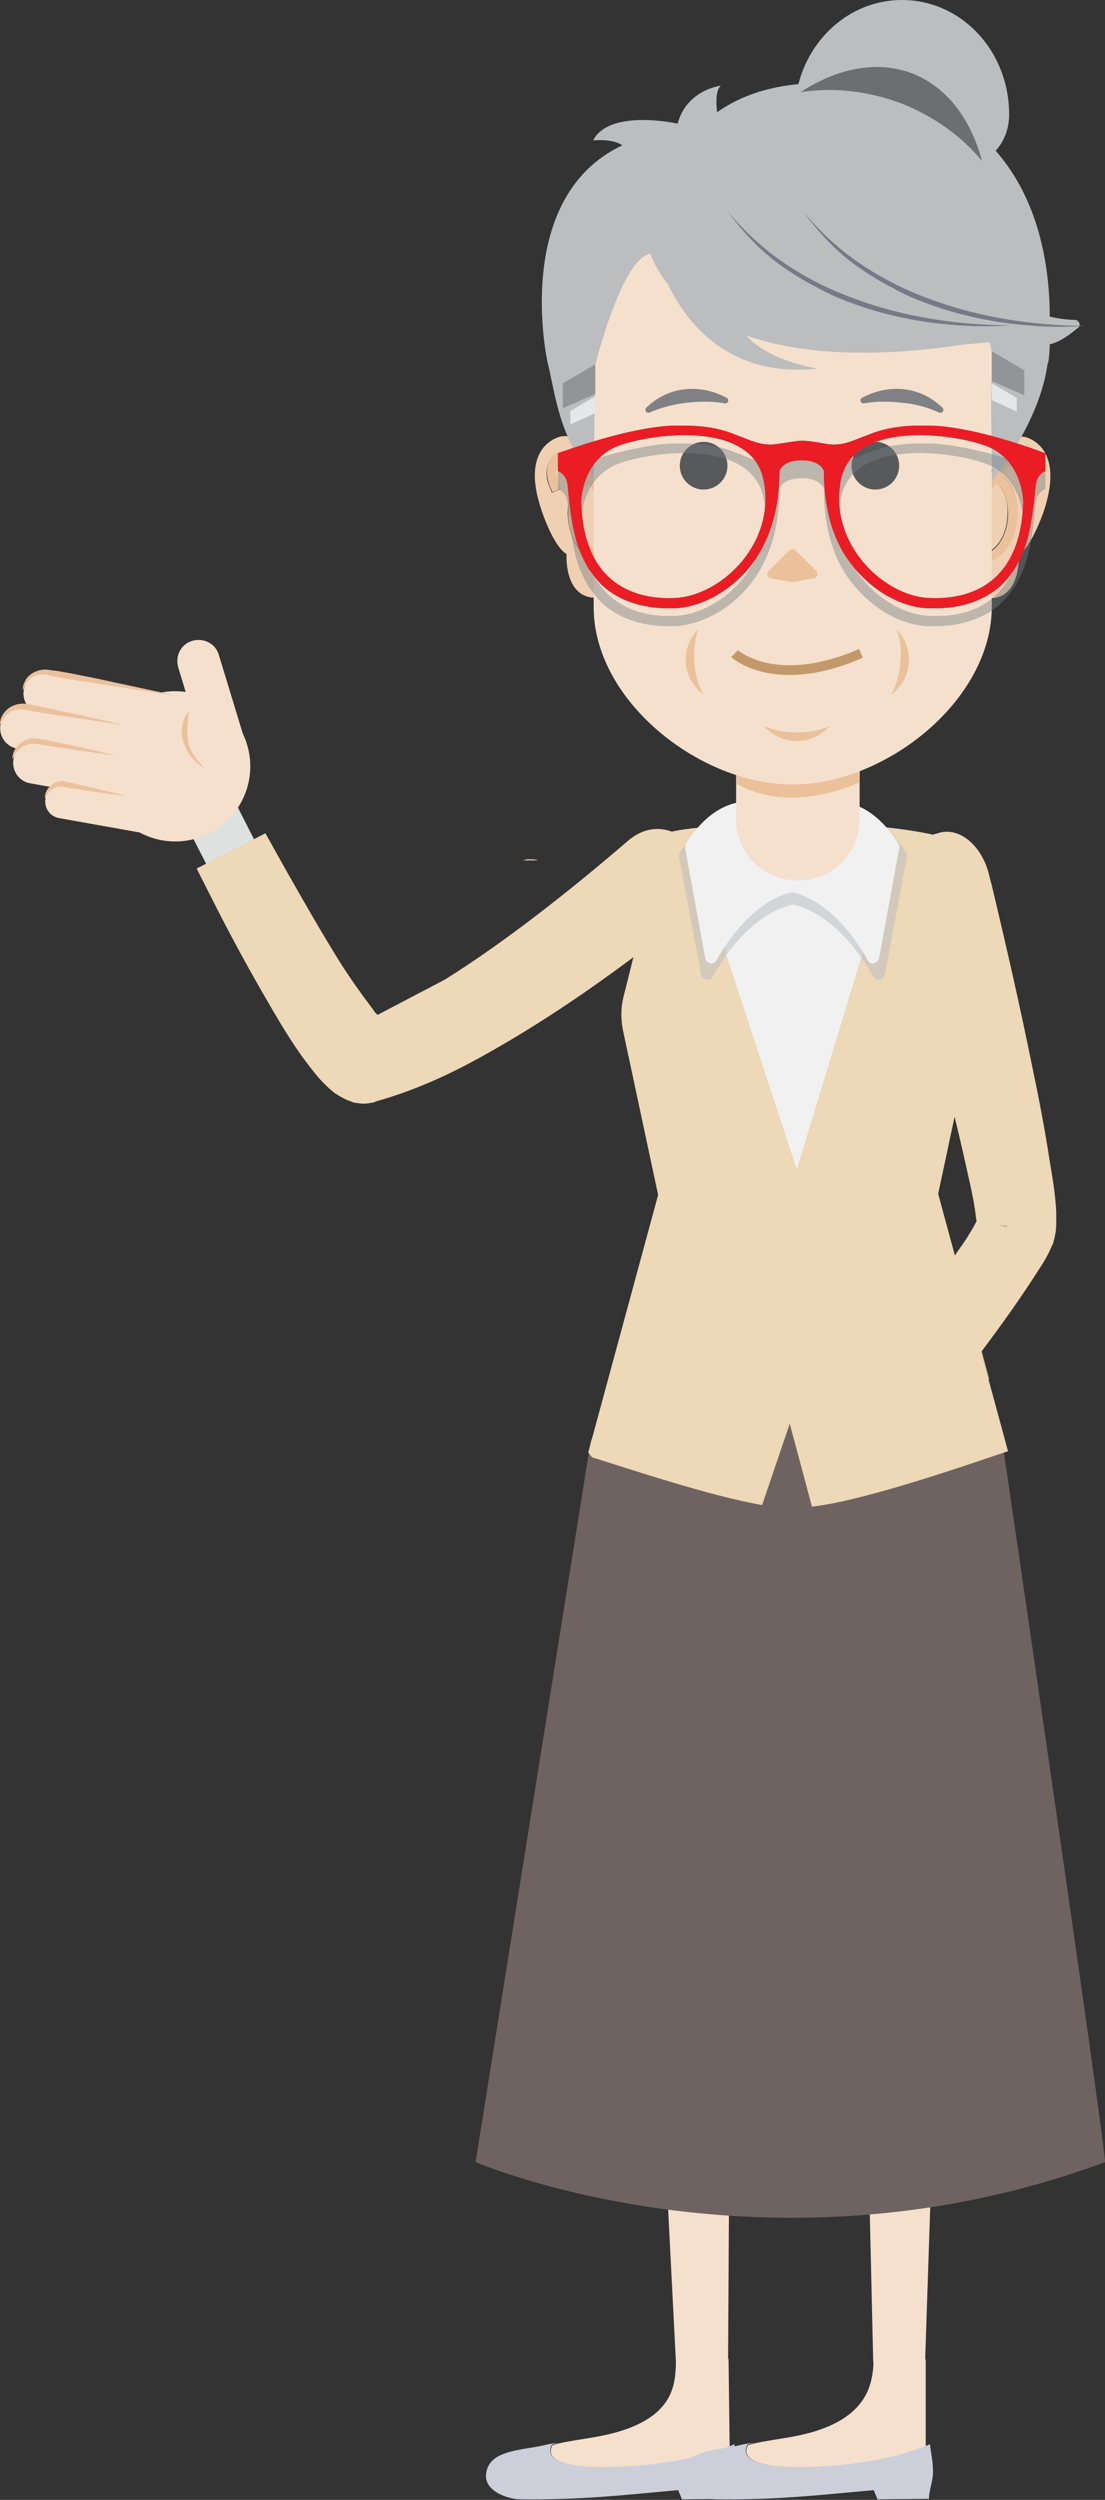 <?xml version="1.0" encoding="utf-8"?>
<!-- Generator: Adobe Illustrator 22.1.0, SVG Export Plug-In . SVG Version: 6.00 Build 0)  -->
<svg version="1.1" id="Layer_1" xmlns="http://www.w3.org/2000/svg" xmlns:xlink="http://www.w3.org/1999/xlink" x="0px" y="0px"
	 viewBox="0 0 204 461.1" style="enable-background:new 0 0 204 461.1;" xml:space="preserve">
<rect x="0" y="0" width="204" height="461.1" fill="#333333" stroke="none"/>
<style type="text/css">
	.st0{fill:#DFE0E0;}
	.st1{fill:#F0D0B3;}
	.st2{fill:#EDD8B7;}
	.st3{fill:#F5E0CD;}
	.st4{fill:#EBC19C;}
	.st5{fill:#FFD7BE;}
	.st6{fill:#C1B49A;}
	.st7{fill:#6E6360;}
	.st8{fill:#F1F1F2;}
	.st9{opacity:0.55;fill:#BBBDBF;enable-background:new    ;}
	.st10{fill:#808184;}
	.st11{fill:#58595B;}
	.st12{fill:#BBBDBF;}
	.st13{fill:#6D6E70;}
	.st14{fill:#C3996B;}
	.st15{fill:#CCCFD9;}
	.st16{fill:#929497;}
	.st17{fill:#E6E7E8;}
	.st18{opacity:0.25;}
	.st19{fill:#757E84;}
	.st20{fill:#EC1C24;}
	.st21{fill:#787986;}
</style>
<g>
	<g>
		<path class="st0" d="M43.4,147.9c1.8,3.6,3.7,7.3,5.6,11l-8.8,4.6c-1.9-3.7-3.8-7.4-5.7-11.1L43.4,147.9z"/>
		<path class="st1" d="M96.5,158.7C96.5,158.7,96.4,158.7,96.5,158.7c0.3-0.1,0.5-0.1,0.8-0.2c0.5,0,0.8,0,1.2,0
			c0.4,0.1,0.6,0.1,0.8,0.2"/>
		<path class="st2" d="M82.1,180.7c11.1-6.9,23.6-16.8,33.7-25.5c4.9-4.3,9.9-1.8,12.7,1.3l0.7,0.7c2.8,3.1,0.8,9.3-4.6,13.5
			c-11,8.6-22.3,16.7-34.8,23.7c-6.2,3.5-12.8,6.6-20.2,8.7l-0.3,0.1l-0.2,0.1c-0.3,0.1-0.7,0.1-1,0.2c-0.8,0.1-1.3,0.1-1.8,0
			c-0.3,0-0.6-0.1-0.8-0.1c-0.2,0-0.4-0.1-0.6-0.2c-1.5-0.5-2.3-1.1-3-1.5c-1.3-1-2-1.8-2.8-2.6c-1.4-1.6-2.5-3.1-3.6-4.6
			c-2.1-3-3.9-6-5.7-9.1c-3.5-6-6.8-12-9.9-18.1l-3.6-7.1l12.7-6.5l3.8,6.8c3.3,5.8,6.6,11.6,10.1,17.2c1.8,2.8,3.7,5.5,5.6,8
			c0.9,1.2,0.3,0.6,1.2,1.5L82.1,180.7z"/>
	</g>
	<g>
		<path class="st3" d="M43,132.5c4.9,5.9,4.1,14.6-1.8,19.5s-14.6,4.1-19.5-1.8c-4.9-5.9-4.1-14.6,1.8-19.5S38.1,126.6,43,132.5z"/>
		<path class="st3" d="M45.4,137.2l-5-16.4c-0.6-2.1-2.8-3.2-4.9-2.6c-2.1,0.6-3.2,2.8-2.6,4.9l5,16.4L45.4,137.2z"/>
		<path class="st3" d="M32.4,128.2L8.9,124c-2.1-0.4-4.2,1-4.5,3.2c-0.4,2.1,1,4.2,3.2,4.5l23.6,4.2L32.4,128.2z"/>
		<path class="st3" d="M28.2,134.6l-23.6-4.2c-2.1-0.4-4.2,1-4.5,3.2c-0.4,2.1,1,4.2,3.2,4.5l23.5,4.2L28.2,134.6z"/>
		<path class="st3" d="M30.6,141L7,136.8c-2.1-0.4-4.2,1-4.5,3.2c-0.4,2.1,1,4.2,3.2,4.5l23.6,4.2L30.6,141z"/>
		<path class="st3" d="M31,148.1l-19-3.3c-1.7-0.3-3.3,0.8-3.6,2.5s0.8,3.3,2.5,3.6l19.1,3.4L31,148.1z"/>
		<g>
			<path class="st4" d="M22.6,133.7c-4-0.6-8.1-1.2-12.1-1.8c-2-0.3-4-0.6-6-1c-0.9-0.2-1.8,0-2.6,0.4c-0.8,0.5-1.4,1.3-1.8,2.2
				c0,0,0,0-0.1,0l0,0c0-1,0.6-2.1,1.5-2.8s2.1-1,3.2-0.9c2,0.3,4,0.8,6,1.2C14.6,131.9,18.6,132.7,22.6,133.7
				C22.6,133.6,22.7,133.6,22.6,133.7C22.6,133.6,22.6,133.7,22.6,133.7z"/>
		</g>
		<g>
			<path class="st4" d="M21.4,139.4c-3.4-0.5-6.8-1-10.3-1.5l-2.6-0.4l-1.3-0.2c-0.4-0.1-0.8-0.1-1.2-0.1c-1.5,0-3,1.1-3.6,2.7
				c0,0,0,0-0.1,0l0,0c0-1.8,1.6-3.5,3.6-3.7c1-0.1,1.8,0.2,2.7,0.3l2.5,0.5C14.7,137.8,18.1,138.5,21.4,139.4
				C21.5,139.3,21.5,139.3,21.4,139.4C21.5,139.4,21.5,139.4,21.4,139.4z"/>
		</g>
		<g>
			<path class="st4" d="M23.2,146.8c-2.7-0.3-5.4-0.7-8.1-1.1l-2-0.3l-1-0.2c-0.3-0.1-0.6-0.1-0.9-0.1c-1.2,0-2.3,0.8-2.8,2.1
				c0,0,0,0-0.1,0l0,0c-0.1-1.4,1.2-2.9,2.8-3.1c0.4-0.1,0.8,0,1.2,0.1l1,0.2l2,0.5C17.9,145.5,20.6,146.1,23.2,146.8
				C23.3,146.7,23.3,146.7,23.2,146.8C23.3,146.8,23.3,146.8,23.2,146.8z"/>
		</g>
		<g>
			<path class="st4" d="M32.4,128.3c-5-0.7-9.9-1.5-14.9-2.3c-2.5-0.4-5-0.7-7.4-1.2c-0.6-0.1-1.3-0.3-1.8-0.4c-0.6,0-1.1,0-1.7,0.2
				c-1.1,0.4-2,1.4-2.3,2.6c0,0,0,0-0.1,0c0,0,0,0,0-0.1c0-0.6,0.3-1.3,0.6-1.8c0.4-0.6,0.9-1,1.5-1.3s1.3-0.5,2-0.5
				s1.3,0.2,1.9,0.2c2.5,0.4,4.9,0.9,7.4,1.4C22.6,126.2,27.5,127.2,32.4,128.3C32.5,128.2,32.5,128.2,32.4,128.3
				C32.5,128.3,32.4,128.3,32.4,128.3z"/>
		</g>
		<g>
			<path class="st4" d="M37.8,141.8c-0.4-0.3-0.8-0.6-1.2-0.9c-0.4-0.4-0.8-0.7-1.1-1.1c-0.7-0.7-1.2-1.7-1.5-2.6
				c-0.4-1-0.6-2-0.4-3.1c0.1-1,0.5-2,1.2-2.8c0,0,0,0,0.1,0l0,0l0,0c-0.1,1-0.3,1.9-0.3,2.9c0,0.9,0,1.9,0.2,2.8
				c0.2,0.9,0.6,1.8,1.2,2.6c0.2,0.4,0.6,0.8,0.9,1.1C37.1,141,37.5,141.4,37.8,141.8L37.8,141.8C37.8,141.7,37.8,141.8,37.8,141.8
				L37.8,141.8z"/>
		</g>
	</g>
	<g>
		<g>
			<path class="st5" d="M129.1,276.7c-0.1,1.8,1.2,3.4,3.1,3.5l4.1,0.3c-0.6,1.1-1.1,2.3-1.3,3.6l-9.3,15.4
				c-0.9,1.6-0.4,3.6,1.1,4.5c0.9,0.6,2,0.6,2.9,0.2l-0.3,0.5c-0.9,1.6-0.4,3.6,1.1,4.5c1.6,0.9,3.6,0.4,4.5-1.1l0.1-0.1
				c0.3,0.5,0.7,0.9,1.2,1.2c1.6,0.9,3.6,0.4,4.5-1.1l1.8-3c0.1,0.7,0.6,1.4,1.2,1.8c1.3,0.8,2.9,0.4,3.6-0.9l6.7-11
				c3.5-3,5-8,3.4-12.6c-1.7-5.1-6.7-8.2-11.8-7.9l-13.1-0.9C130.8,273.5,129.3,274.9,129.1,276.7z"/>
			<g>
				<path class="st4" d="M137.5,291.6c-1.7,3-3.3,6-5,9c-0.8,1.5-1.6,3-2.6,4.5c-0.4,0.6-0.6,1.4-0.5,2.2c0.1,0.8,0.5,1.5,1.2,2.1
					c0,0,0,0,0,0.1c0,0,0,0-0.1,0c-0.8-0.3-1.5-1.1-1.8-2s-0.2-2,0.3-2.8c0.8-1.5,1.8-2.9,2.7-4.4
					C133.6,297.3,135.5,294.4,137.5,291.6C137.4,291.5,137.4,291.5,137.5,291.6C137.5,291.5,137.5,291.5,137.5,291.6z"/>
			</g>
			<g>
				<path class="st4" d="M141.6,294.2c-1.4,2.6-2.8,5.1-4.2,7.7l-1,1.9l-0.5,1c-0.2,0.3-0.3,0.6-0.4,0.9c-0.4,1.2-0.1,2.6,1,3.6v0.1
					c0,0,0,0-0.1,0c-1.4-0.5-2.4-2.4-1.9-4c0.3-0.9,0.7-1.4,1.1-2l1.2-1.8C138.3,299,139.9,296.6,141.6,294.2
					C141.5,294.1,141.6,294.1,141.6,294.2L141.6,294.2z"/>
			</g>
			<g>
				<path class="st4" d="M148,295c-1.1,2.1-2.2,4.1-3.3,6.1l-0.8,1.5l-0.4,0.8c-0.2,0.3-0.2,0.4-0.3,0.7c-0.3,0.9-0.1,2,0.7,2.8v0.1
					c0,0,0,0-0.1,0c-1.2-0.4-2-1.8-1.6-3.2c0.1-0.3,0.2-0.7,0.4-0.9l0.5-0.7l1-1.4C145.3,298.8,146.6,296.9,148,295L148,295L148,295
					z"/>
			</g>
			<g>
				<path class="st4" d="M136.2,282.2c-2.1,3.7-4.1,7.4-6.3,11.1c-1,1.8-2,3.7-3.2,5.5c-0.3,0.4-0.6,0.9-0.8,1.3
					c-0.2,0.4-0.3,0.9-0.3,1.4c0,1,0.4,1.9,1.3,2.6c0,0,0,0,0,0.1c0,0,0,0-0.1,0c-0.5-0.2-0.9-0.6-1.3-1c-0.3-0.5-0.5-1-0.6-1.6
					s0-1.2,0.2-1.7c0.2-0.6,0.5-1,0.8-1.5c1-1.8,2.2-3.6,3.4-5.4C131.5,289.3,133.8,285.7,136.2,282.2
					C136.1,282.1,136.1,282.1,136.2,282.2C136.2,282.1,136.2,282.2,136.2,282.2z"/>
			</g>
		</g>
		<polygon class="st6" points="181,248.3 182.6,254.3 165.3,276.1 159.7,271.3 		"/>
		<g>
			<path class="st2" d="M182.7,161.8l0.2,0.8c0,0.1,0.1,0.2,0.1,0.3c2.7,11.3,5.3,22.6,7.6,34c1.2,5.7,2.3,11.4,3.2,17.3
				c0.5,3,1,5.8,1.2,9.3v0.7v0.3v0.5c0,0.7,0,1.4-0.1,2.2c-0.1,0.5-0.2,1.2-0.4,1.8l-0.1,0.4l-0.1,0.2l-0.2,0.4l-0.4,0.9l-0.3,0.6
				c-0.9,1.7-1.8,2.9-2.6,4.2c-3.7,5.7-7.5,10.8-11.4,16s-7.8,10.3-11.7,15.4c-0.4,0.5-1.2,0.4-1.5,0.2l-9.3-7.1
				c-0.3-0.2-0.6-1.1-0.3-1.5c0,0,5.7-7.6,11.3-15.2c2.8-3.8,5.5-7.7,7.5-10.6c1-1.5,1.8-2.7,2.4-3.5c0.5-0.8,0.9-1.3,0.9-1.4l0,0
				c0.7-1.1,1.4-2.3,1.8-3.2l0.2-0.3c0-0.1,0-0.1,0-0.1l0,0l0,0l0,0l0,0l0.2,0.1l1.3,0.5c0.3,0.1,0.5,0.3,0.8,0.4
				c0.6,0.2,1.1,0.4,1.7,0.6c0.3,0.1,0.6,0.1,0.9,0.2h0.5h0.1c1.3,0.2-1.6-0.2-1.4-0.2l-0.4-0.1c-0.9-0.2-1.9-0.3-2.8-0.4l-1.3-0.1
				l0,0l0,0v-0.2l-0.1-0.4c-0.2-2.2-0.8-5.1-1.4-7.7c-1.2-5.5-2.5-11-3.9-16.5c-2.8-11.1-5.8-22.1-8.9-33.1c0-0.1,0-0.2-0.1-0.3
				l-0.2-0.7c-1.7-5.4,0.1-10.7,4-11.9l3.4-0.9C177.1,152.3,181.5,156.1,182.7,161.8z"/>
			<polygon class="st5" points="153,281 147.1,276.4 153.2,268.5 159.2,273.1 			"/>
			<polygon class="st0" points="159.9,273.6 152.5,267.9 157.9,261 165.2,266.6 			"/>
		</g>
	</g>
	<g>
		<path class="st3" d="M134.4,437.7c0,3.3-1.9,6-4.1,6h-1c-2.3,0.1-4.3-2.6-4.4-5.8l-9.7-189.7c-0.2-3.3,1.6-6,3.8-6l12.4-0.3
			c2.3-0.1,4.1,2.6,4.1,5.8L134.4,437.7z"/>
	</g>
	<g>
		<path class="st3" d="M170.8,435.2c-0.1,3.3-2,5.9-4.3,5.9h-1c-2.3,0-4.2-2.7-4.3-5.9l-4.4-189.8c-0.1-3.3,1.7-5.9,4-5.9l12.4,0.1
			c2.3,0,4,2.7,3.9,5.9L170.8,435.2z"/>
	</g>
	<path class="st7" d="M146.5,258.6c-7.7,0.5-30,8.9-37.4,6.9L87.8,398.8c0,0,53.9,23.1,116.2,0c0-3.8-19.1-133.9-19.1-133.9
		C178.2,266.8,154.4,259.2,146.5,258.6z"/>
	<g>
		<path class="st2" d="M186.1,267.7l-12.9-47.5l6.7-31.4c0.3-1.3,0.3-2.7-0.1-3.9l-7.8-31c0,0-10.8-2.5-25.5-1.8
			c-21.7-0.1-23.9,1.8-23.9,1.8l-7.5,30c-0.5,2-0.5,4.1-0.1,6.1l6.5,30.4l-12.9,47.5l0.7,0.9c5.9,1.8,21.5,7.1,31.4,8.8l5.1-15
			l4.1,15.3c9.9-1.1,29.8-8.1,35.8-10.1L186.1,267.7L186.1,267.7z"/>
	</g>
	<polygon class="st8" points="127.1,154.9 147.1,215.7 165.6,154.9 	"/>
	<g>
		<path class="st9" d="M145.8,151.3c-3-1.9-12.5-6.2-20.2,5.8c-0.2,0.3-0.3,0.7-0.2,1.1l4,21.4c0.2,1.2,1.6,1.5,2.2,0.5
			c2.3-4.2,7.3-11.3,14.5-13.2c0.2,0,0.4,0,0.6,0c7.2,1.9,12.2,9.1,14.5,13.2c0.6,1,2,0.7,2.2-0.5l4-21.4c0.1-0.4,0-0.8-0.2-1.1
			c-7.7-12.1-17.1-7.7-20.2-5.8C146.6,151.6,146.1,151.6,145.8,151.3z"/>
		<path class="st8" d="M145.8,150c-2.9-1.8-11.8-5.9-19.1,5.5c-0.2,0.3-0.3,0.7-0.2,1l3.7,20.2c0.2,1.1,1.5,1.4,2.1,0.4
			c2.2-3.9,6.9-10.7,13.7-12.5c0.2,0,0.4,0,0.5,0c6.8,1.8,11.5,8.6,13.7,12.5c0.5,1,1.8,0.7,2.1-0.4l3.7-20.2c0.1-0.4,0-0.7-0.2-1
			c-7.3-11.4-16.2-7.3-19.1-5.5C146.6,150.2,146.2,150.2,145.8,150z"/>
	</g>
	<path class="st3" d="M147.4,162.4h-0.2c-6.2,0-11.3-5-11.3-11.3v-43.9c0-6.2,5-11.3,11.3-11.3h0.2c6.2,0,11.3,5,11.3,11.3v43.9
		C158.7,157.3,153.7,162.4,147.4,162.4z"/>
	<path class="st4" d="M158.7,144.3v-1.8H136v2.1C140,146.8,147.5,149.1,158.7,144.3z"/>
	<g>
		<g>
			<g>
				<path class="st1" d="M183.8,89c-1.5,2.5-2.7,5.6-3.1,7.9c-0.3,1.8-0.2,4.7,0.6,5.2c0.4,0.2,1.1-0.1,1.4-0.4c2-1.2,3.3-3.9,3.3-7
					C186.1,92.3,185.3,90.1,183.8,89z"/>
				<path class="st1" d="M189.2,80.6C186,80,181,84,181,84c-5.8,4.9-2.4,27.2,2.6,26.3c4.9-0.8,4.5-8,4.5-8c2.4-1.5,4.6-8,4.6-8
					C196.8,82,189.2,80.6,189.2,80.6z M191.6,88.3c-0.2,0.9-0.5,1.7-0.9,2.5l-1.6-0.7c0.3-0.7,0.6-1.5,0.8-2.2
					c0.1-0.5,0.2-1.3-0.1-2c-0.2-0.5-0.7-1-1.2-1c-0.3,0-0.7,0-1.2,0.2c-0.8,0.3-1.7,1.2-2.6,2.4c2,1.4,3.1,4.1,3,7.2
					c0,3.7-1.6,6.9-4.2,8.4c-0.8,0.5-1.4,0.7-2.1,0.7c-0.5,0-0.9-0.1-1.2-0.4c-2.1-1.4-1.5-6-1.4-6.9c0.7-4.3,4.3-11.8,7.8-13.1
					c0.5-0.2,1.3-0.4,2.1-0.3c1.1,0.2,2,1,2.5,2.1C191.8,86.1,191.8,87.2,191.6,88.3z"/>
				<path class="st4" d="M188.9,83.2c-0.8-0.1-1.6,0.1-2.1,0.3c-3.4,1.3-7.1,8.9-7.8,13.1c-0.1,0.9-0.7,5.6,1.4,6.9
					c0.4,0.2,0.8,0.4,1.2,0.4c0.6,0,1.3-0.2,2.1-0.7c2.5-1.5,4.1-4.8,4.2-8.4c0-3.1-1.1-5.8-3-7.2c0.9-1.2,1.8-2.1,2.6-2.4
					c0.5-0.2,0.9-0.3,1.2-0.2c0.5,0.1,0.9,0.5,1.2,1c0.3,0.7,0.2,1.4,0.1,2c-0.1,0.7-0.5,1.4-0.8,2.2l1.6,0.7
					c0.3-0.8,0.7-1.6,0.9-2.5c0.2-1.1,0.1-2.1-0.2-3C190.9,84.2,190,83.4,188.9,83.2z M186.1,94.8c0,3-1.3,5.8-3.3,7
					c-0.4,0.2-1.1,0.6-1.4,0.4c-0.8-0.5-0.9-3.4-0.6-5.2c0.4-2.3,1.6-5.4,3.1-7.9C185.3,90.1,186.1,92.3,186.1,94.8z"/>
			</g>
			<g>
				<path class="st1" d="M108.8,89c1.5,2.5,2.7,5.6,3.1,7.9c0.3,1.8,0.2,4.7-0.6,5.2c-0.4,0.2-1.1-0.1-1.4-0.4c-2-1.2-3.3-3.9-3.3-7
					C106.5,92.3,107.3,90.1,108.8,89z"/>
				<path class="st1" d="M100,94.2c0,0,2.1,6.5,4.6,8c0,0-0.5,7.2,4.5,8c4.9,0.8,8.3-21.5,2.6-26.3c0,0-5-4-8.2-3.4
					C103.4,80.6,95.8,82,100,94.2z M101.3,85.3c0.5-1.1,1.4-1.9,2.5-2.1c0.8-0.1,1.6,0.1,2.1,0.3c3.4,1.3,7.1,8.9,7.8,13.1
					c0.1,0.9,0.7,5.6-1.4,6.9c-0.4,0.2-0.8,0.4-1.2,0.4c-0.6,0-1.3-0.2-2.1-0.7c-2.5-1.5-4.1-4.8-4.2-8.4c0-3.1,1.1-5.8,3-7.2
					c-0.9-1.2-1.8-2.1-2.6-2.4c-0.5-0.2-0.9-0.3-1.2-0.2c-0.5,0.1-0.9,0.5-1.2,1c-0.3,0.7-0.2,1.4-0.1,2c0.1,0.7,0.5,1.4,0.8,2.2
					l-1.6,0.7c-0.3-0.8-0.7-1.6-0.9-2.5C100.8,87.2,100.9,86.1,101.3,85.3z"/>
				<path class="st4" d="M101.3,85.3c-0.4,0.9-0.4,1.9-0.2,3c0.2,0.9,0.5,1.7,0.9,2.5l1.6-0.7c-0.3-0.7-0.6-1.5-0.8-2.2
					c-0.1-0.5-0.2-1.3,0.1-2c0.2-0.5,0.7-1,1.2-1c0.3,0,0.7,0,1.2,0.2c0.8,0.3,1.7,1.2,2.6,2.4c-2,1.4-3.1,4.1-3,7.2
					c0,3.7,1.6,6.9,4.2,8.4c0.8,0.5,1.4,0.7,2.1,0.7c0.5,0,0.9-0.1,1.2-0.4c2.1-1.4,1.5-6,1.4-6.9c-0.7-4.3-4.3-11.8-7.8-13.1
					c-0.5-0.2-1.3-0.4-2.1-0.3C102.7,83.4,101.7,84.2,101.3,85.3z M108.8,89c1.5,2.5,2.7,5.6,3.1,7.9c0.3,1.8,0.2,4.7-0.6,5.2
					c-0.4,0.2-1.1-0.1-1.4-0.4c-2-1.2-3.3-3.9-3.3-7C106.5,92.3,107.3,90.1,108.8,89z"/>
			</g>
		</g>
		<path class="st3" d="M146.3,144.7L146.3,144.7c-17.2,0-36.7-15.5-36.7-32.7V54.8c0-17.2,14-31.2,31.2-31.2h11.1
			c17.2,0,31.2,14,31.2,31.2v57.1C183.1,129.2,163.5,144.7,146.3,144.7z"/>
		<g>
			<path class="st10" d="M119.9,76.1c-0.6,0.2-1-0.5-0.6-0.9c2-1.9,4.4-3.1,7.1-3.4c2.7-0.3,5.4,0.3,7.8,1.6c0.5,0.3,0.2,1.1-0.4,1
				c-2.2-0.4-4.6-0.4-7.1-0.1S122,75.2,119.9,76.1z"/>
			<path class="st10" d="M173.4,76.1c0.6,0.2,1-0.5,0.6-0.9c-2-1.9-4.4-3.1-7.1-3.4s-5.4,0.3-7.8,1.6c-0.5,0.3-0.2,1.1,0.4,1
				c2.2-0.4,4.6-0.4,7.1-0.1C169.1,74.5,171.4,75.2,173.4,76.1z"/>
		</g>
		<path class="st4" d="M146.3,107.4l3.8-0.7c0.7,0,1.1-0.9,0.6-1.4l-3.8-3.8c-0.3-0.3-0.8-0.3-1.2,0l-3.8,3.8
			c-0.5,0.5-0.2,1.4,0.6,1.4L146.3,107.4z"/>
		<g>
			<g>
				<g>
					<circle class="st11" cx="129.9" cy="85.9" r="4.4"/>
				</g>
			</g>
		</g>
		<g>
			<g>
				<g>
					<circle class="st11" cx="161.6" cy="85.9" r="4.4"/>
				</g>
			</g>
		</g>
		<path class="st12" d="M198.5,59c-1.3,0-3-0.2-4.7-0.6c0-11-2.8-29.7-20.3-38.5c-5.6-2.8-27.2-9.1-41.1,0.8c0,0-0.6-3.9,0.7-4.9
			c0,0-6.3,0.7-8,7c0,0-12.6-2.8-15.6,3.1c0,0,3.5-0.4,5.4,0.9c-20.6,9.7-13.8,40.1-13.8,40.1c1.1,3.9,2.1,14.9,8.5,20.7l0.3-20.3
			c0,0,4.9-19.8,10.2-20.5c0,0,0.7,2.5,3.2,5.6c3.6,7.5,11.5,17.3,27.7,15.6c0,0-9-1.3-13.2-6.1c8.7,3,21.5,4.5,40.4,1.6
			c0,0,1.8-0.1,4.5-0.4c0.3,1,0.5,2,0.5,3c0,9.7-0.5,0.4,0,22.5c0,0,8.7-10.4,10.2-21.5c0,0,0.3-0.1,0.4-3.6
			c1.9-0.4,3.7-1.8,5.3-3.1C199.6,60,199.2,59.1,198.5,59z"/>
		<g>
			<path class="st12" d="M186.3,21.1c0,11.6-16.7,13.8-27.7,13.8c-10.9,0-11.9-2.1-11.9-13.8S155.6,0,166.5,0
				C177.5,0,186.3,9.4,186.3,21.1z"/>
			<path class="st13" d="M147.8,17c6.7-4.4,14-5.9,20.5-3.5c6.5,2.5,10.9,8.4,13,16.2c-3.7-4.5-8.9-8.3-15.1-10.7
				C160,16.7,153.6,16.1,147.8,17z"/>
		</g>
		<g>
			<path class="st4" d="M141,133.9c1.6,1.8,3.8,2.8,6.1,2.8c2.4,0,4.5-1.1,6.1-2.8c-1.7,0.8-3.9,1.2-6.1,1.2S142.8,134.7,141,133.9z
				"/>
			<path class="st4" d="M128.9,116c-1.6,1.8-2.5,4-2.3,6.3c0.2,2.4,1.4,4.4,3.3,5.9c-0.9-1.7-1.6-3.7-1.7-6
				C128,120,128.3,117.8,128.9,116z"/>
			<path class="st4" d="M165.5,116c1.6,1.8,2.5,4,2.3,6.3c-0.2,2.4-1.4,4.4-3.3,5.9c0.9-1.7,1.6-3.7,1.7-6
				C166.5,120,166.2,117.8,165.5,116z"/>
		</g>
		<g>
			<path class="st14" d="M145.8,124.5c-7.1,0-10.6-3.1-10.8-3.3l1.2-1.3l-0.6,0.6l0.6-0.6c0.1,0.1,7.3,6.4,22.4-0.2l0.7,1.6
				C153.9,123.7,149.4,124.5,145.8,124.5z"/>
		</g>
	</g>
	<g>
		<g>
			<path class="st3" d="M113.4,455.1c11.4-0.3,18.8-2.8,21.3-3.8v-0.1l-0.2-16.1l-9.7,0.7c-0.2,3.9,0,11.1-14.9,13.7
				c-2.2,0.4-4.6,0.7-6.8,1.2c-0.4,0.1-0.7,0.2-1.1,0.3C100.9,453,102.1,455.3,113.4,455.1z"/>
			<path class="st15" d="M136.1,455.1V455c0.1-0.5-0.6-4.2-0.5-4.2c0,0-0.3,0.2-0.9,0.4c0,0,0,0,0-0.1v0.1c-2.5,1-9.8,3.5-21.3,3.8
				c-11.3,0.3-12.6-2-11.5-4.1c0.3-0.1,0.7-0.2,1.1-0.3c-0.3,0-0.7,0.1-1,0.1c-0.6,0.1-1.1,0.2-1.5,0.3c-1.2,0.3-2.6,0.5-3.9,0.7
				c-3.2,0.6-6.2,1.3-6.8,4.2c-0.8,3.5,3.9,5.1,6.4,5.1c11,0.1,18.1-0.7,29-1.7l0.7,1.7l9.5-0.1
				C135.4,459.1,136.3,457.1,136.1,455.1z"/>
		</g>
		<g>
			<path class="st3" d="M149.6,455.1c11.4-0.3,18.8-2.8,21.3-3.8v-0.1v-16h-9.6c-0.2,3.9-0.4,11.7-15.3,14.3
				c-2.2,0.4-4.6,0.7-6.8,1.2c-0.4,0.1-0.7,0.2-1.1,0.3C137,453,138.3,455.3,149.6,455.1z"/>
			<path class="st15" d="M172.2,455.1V455c0.1-0.5-0.6-4.2-0.5-4.2c0,0-0.3,0.2-0.9,0.4c0,0,0,0,0-0.1v0.1c-2.5,1-9.8,3.5-21.3,3.8
				c-11.3,0.3-12.6-2-11.5-4.1c0.3-0.1,0.7-0.2,1.1-0.3c-0.3,0-0.7,0.1-1,0.1c-0.6,0.1-1.1,0.2-1.5,0.3c-1.2,0.3-2.6,0.5-3.9,0.7
				c-3.2,0.6-6.2,1.3-6.8,4.2c-0.8,3.5,3.9,5.1,6.4,5.1c11,0.1,18.1-0.7,29-1.7l0.7,1.7l9.5-0.1
				C171.5,459.1,172.5,457.1,172.2,455.1z"/>
		</g>
	</g>
	<g>
		<polygon class="st16" points="103.9,70.7 109.9,67.2 109.9,72.7 103.9,75.3 		"/>
		<polygon class="st17" points="105.3,75.8 109.9,73.1 109.9,76.2 105.3,78.3 		"/>
	</g>
	<g>
		<polygon class="st16" points="189.1,68.3 183.1,64.8 183.1,70.3 189.1,72.9 		"/>
		<polygon class="st17" points="187.7,73.4 183.1,70.7 183.1,73.8 187.7,75.9 		"/>
	</g>
	<g>
		<g class="st18">
			<path class="st19" d="M171.4,81.8c-0.5,0-1.1,0-1.6,0c-3.7,0-6.9,0.6-9.5,1.7c-2.1,0.7-4.6,2.2-7.6,1.7c-2.8-0.5-3.7-0.6-4.7-0.6
				s-1.7,0.2-4.6,0.6c-3,0.5-5.4-1-7.6-1.7c-2.5-1.1-5.7-1.7-9.5-1.7c-0.5,0-1.1,0-1.6,0c-2.2,0-8.9,0.5-21.7,5.1v3.3
				c0,0,1.6,0.5,1.8,2.7c0.8,9.2,2.1,12,3.2,14.1c0.3,0.6,0.6,1.1,0.9,1.6v-0.1c0.7,1,1.4,1.9,2.2,2.7c3,2.8,7.3,4.3,12.3,4.3
				c0.4,0,0.9,0,1.3,0c5.1-0.3,10.5-3.4,14.1-8.1c2-2.7,5.1-7.9,5.1-17.2c0,0,0.5-2,4.1-2s4.1,2,4.1,2c0,9.3,3,14.6,5.1,17.2
				c3.6,4.7,9,7.9,14.1,8.1c0.4,0,0.9,0,1.3,0c5,0,9.3-1.5,12.3-4.3c0.8-0.8,1.6-1.7,2.2-2.7v0.1c0.3-0.5,0.6-1,0.9-1.6
				c1.1-2.1,2.4-4.9,3.2-14.1c0.2-2.2,1.8-2.7,1.8-2.7v-3.3C180.3,82.3,173.6,81.8,171.4,81.8z M124.7,113.6
				c-8.8,0.4-17-3.7-17.4-17.7c0,0,0-6.9,5.8-9.9c4.4-2.3,25.2-6,27.8,5.6C143.5,103.3,133.4,113.2,124.7,113.6z M171.5,113.6
				c-8.6-0.4-18.7-10.3-16.2-22c2.6-11.6,23.3-7.9,27.8-5.6c5.8,3,5.8,9.9,5.8,9.9C188.5,110,180.3,114.1,171.5,113.6z"/>
		</g>
		<g>
			<path class="st19" d="M171.4,78.5c-0.5,0-1.1,0-1.6,0c-3.7,0-6.9,0.6-9.5,1.7c-2.1,0.7-4.6,2.2-7.6,1.7c-2.8-0.5-3.7-0.6-4.7-0.6
				s-1.7,0.2-4.6,0.6c-3,0.5-5.4-1-7.6-1.7c-2.5-1.1-5.7-1.7-9.5-1.7c-0.5,0-1.1,0-1.6,0c-2.2,0-8.9,0.5-21.7,5.1v3.3
				c0,0,1.6,0.5,1.8,2.7c0.8,9.2,2.1,12,3.2,14.1c0.3,0.6,0.6,1.1,0.9,1.6v-0.1c0.7,1,1.4,1.9,2.2,2.7c3,2.8,7.3,4.3,12.3,4.3
				c0.4,0,0.9,0,1.3,0c5.1-0.3,10.5-3.4,14.1-8.1c2-2.7,5.1-7.9,5.1-17.2c0,0,0.5-2,4.1-2s4.1,2,4.1,2c0,9.3,3,14.6,5.1,17.2
				c3.6,4.7,9,7.9,14.1,8.1c0.4,0,0.9,0,1.3,0c5,0,9.3-1.5,12.3-4.3c0.8-0.8,1.6-1.7,2.2-2.7v0.1c0.3-0.5,0.6-1,0.9-1.6
				c1.1-2.1,2.4-4.9,3.2-14.1c0.2-2.2,1.8-2.7,1.8-2.7v-3.3C180.3,78.9,173.6,78.5,171.4,78.5z M124.7,110.3
				c-8.8,0.4-17-3.7-17.4-17.7c0,0,0-6.9,5.8-9.9c4.4-2.3,25.2-6,27.8,5.6C143.5,99.9,133.4,109.8,124.7,110.3z M171.5,110.3
				c-8.6-0.4-18.7-10.3-16.2-22c2.6-11.6,23.3-7.9,27.8-5.6c5.8,3,5.8,9.9,5.8,9.9C188.5,106.6,180.3,110.7,171.5,110.3z"/>
		</g>
	</g>
	<g>
		<g class="st18">
			<path class="st19" d="M171.4,81.8c-0.5,0-1.1,0-1.6,0c-3.7,0-6.9,0.6-9.5,1.7c-2.1,0.7-4.6,2.2-7.6,1.7c-2.8-0.5-3.7-0.6-4.7-0.6
				s-1.7,0.2-4.6,0.6c-3,0.5-5.4-1-7.6-1.7c-2.5-1.1-5.7-1.7-9.5-1.7c-0.5,0-1.1,0-1.6,0c-2.2,0-8.9,0.5-21.7,5.1v3.3
				c0,0,1.6,0.5,1.8,2.7c0.8,9.2,2.1,12,3.2,14.1c0.3,0.6,0.6,1.1,0.9,1.6v-0.1c0.7,1,1.4,1.9,2.2,2.7c3,2.8,7.3,4.3,12.3,4.3
				c0.4,0,0.9,0,1.3,0c5.1-0.3,10.5-3.4,14.1-8.1c2-2.7,5.1-7.9,5.1-17.2c0,0,0.5-2,4.1-2s4.1,2,4.1,2c0,9.3,3,14.6,5.1,17.2
				c3.6,4.7,9,7.9,14.1,8.1c0.4,0,0.9,0,1.3,0c5,0,9.3-1.5,12.3-4.3c0.8-0.8,1.6-1.7,2.2-2.7v0.1c0.3-0.5,0.6-1,0.9-1.6
				c1.1-2.1,2.4-4.9,3.2-14.1c0.2-2.2,1.8-2.7,1.8-2.7v-3.3C180.3,82.3,173.6,81.8,171.4,81.8z M124.7,113.6
				c-8.8,0.4-17-3.7-17.4-17.7c0,0,0-6.9,5.8-9.9c4.4-2.3,25.2-6,27.8,5.6C143.5,103.3,133.4,113.2,124.7,113.6z M171.5,113.6
				c-8.6-0.4-18.7-10.3-16.2-22c2.6-11.6,23.3-7.9,27.8-5.6c5.8,3,5.8,9.9,5.8,9.9C188.5,110,180.3,114.1,171.5,113.6z"/>
		</g>
		<g>
			<path class="st20" d="M171.4,78.5c-0.5,0-1.1,0-1.6,0c-3.7,0-6.9,0.6-9.5,1.7c-2.1,0.7-4.6,2.2-7.6,1.7c-2.8-0.5-3.7-0.6-4.7-0.6
				s-1.7,0.2-4.6,0.6c-3,0.5-5.4-1-7.6-1.7c-2.5-1.1-5.7-1.7-9.5-1.7c-0.5,0-1.1,0-1.6,0c-2.2,0-8.9,0.5-21.7,5.1v3.3
				c0,0,1.6,0.5,1.8,2.7c0.8,9.2,2.1,12,3.2,14.1c0.3,0.6,0.6,1.1,0.9,1.6v-0.1c0.7,1,1.4,1.9,2.2,2.7c3,2.8,7.3,4.3,12.3,4.3
				c0.4,0,0.9,0,1.3,0c5.1-0.3,10.5-3.4,14.1-8.1c2-2.7,5.1-7.9,5.1-17.2c0,0,0.5-2,4.1-2s4.1,2,4.1,2c0,9.3,3,14.6,5.1,17.2
				c3.6,4.7,9,7.9,14.1,8.1c0.4,0,0.9,0,1.3,0c5,0,9.3-1.5,12.3-4.3c0.8-0.8,1.6-1.7,2.2-2.7v0.1c0.3-0.5,0.6-1,0.9-1.6
				c1.1-2.1,2.4-4.9,3.2-14.1c0.2-2.2,1.8-2.7,1.8-2.7v-3.3C180.3,78.9,173.6,78.5,171.4,78.5z M124.7,110.3
				c-8.8,0.4-17-3.7-17.4-17.7c0,0,0-6.9,5.8-9.9c4.4-2.3,25.2-6,27.8,5.6C143.5,99.9,133.4,109.8,124.7,110.3z M171.5,110.3
				c-8.6-0.4-18.7-10.3-16.2-22c2.6-11.6,23.3-7.9,27.8-5.6c5.8,3,5.8,9.9,5.8,9.9C188.5,106.6,180.3,110.7,171.5,110.3z"/>
		</g>
	</g>
	<g>
		<g>
			<path class="st21" d="M200.5,60.1c-4.9,0.4-9.8,0.1-14.7-0.5c-4.9-0.7-9.7-1.8-14.3-3.5c-2.3-0.8-4.6-1.8-6.7-3
				c-2.2-1.1-4.3-2.4-6.3-3.8c-2-1.4-3.9-3-5.6-4.8c-1.7-1.7-3.3-3.7-4.7-5.6c3.1,3.8,6.7,7.1,10.7,9.8s8.4,4.9,12.9,6.5
				c4.5,1.7,9.3,2.9,14.1,3.7c2.4,0.4,4.8,0.7,7.2,0.9C195.6,60,198.1,60.1,200.5,60.1z"/>
		</g>
		<g>
			<path class="st21" d="M186.5,60c-4.9,0.4-9.8,0.1-14.7-0.5c-4.9-0.7-9.7-1.8-14.3-3.5c-2.3-0.8-4.6-1.8-6.7-3
				c-2.2-1.1-4.3-2.4-6.3-3.8c-2-1.4-3.9-3-5.6-4.8c-1.7-1.7-3.3-3.7-4.7-5.6c3.1,3.8,6.7,7.1,10.7,9.8s8.4,4.9,12.9,6.5
				c4.5,1.7,9.3,2.9,14.1,3.7c2.4,0.4,4.8,0.7,7.2,0.9C181.6,59.9,184,60,186.5,60z"/>
		</g>
	</g>
</g>
</svg>

